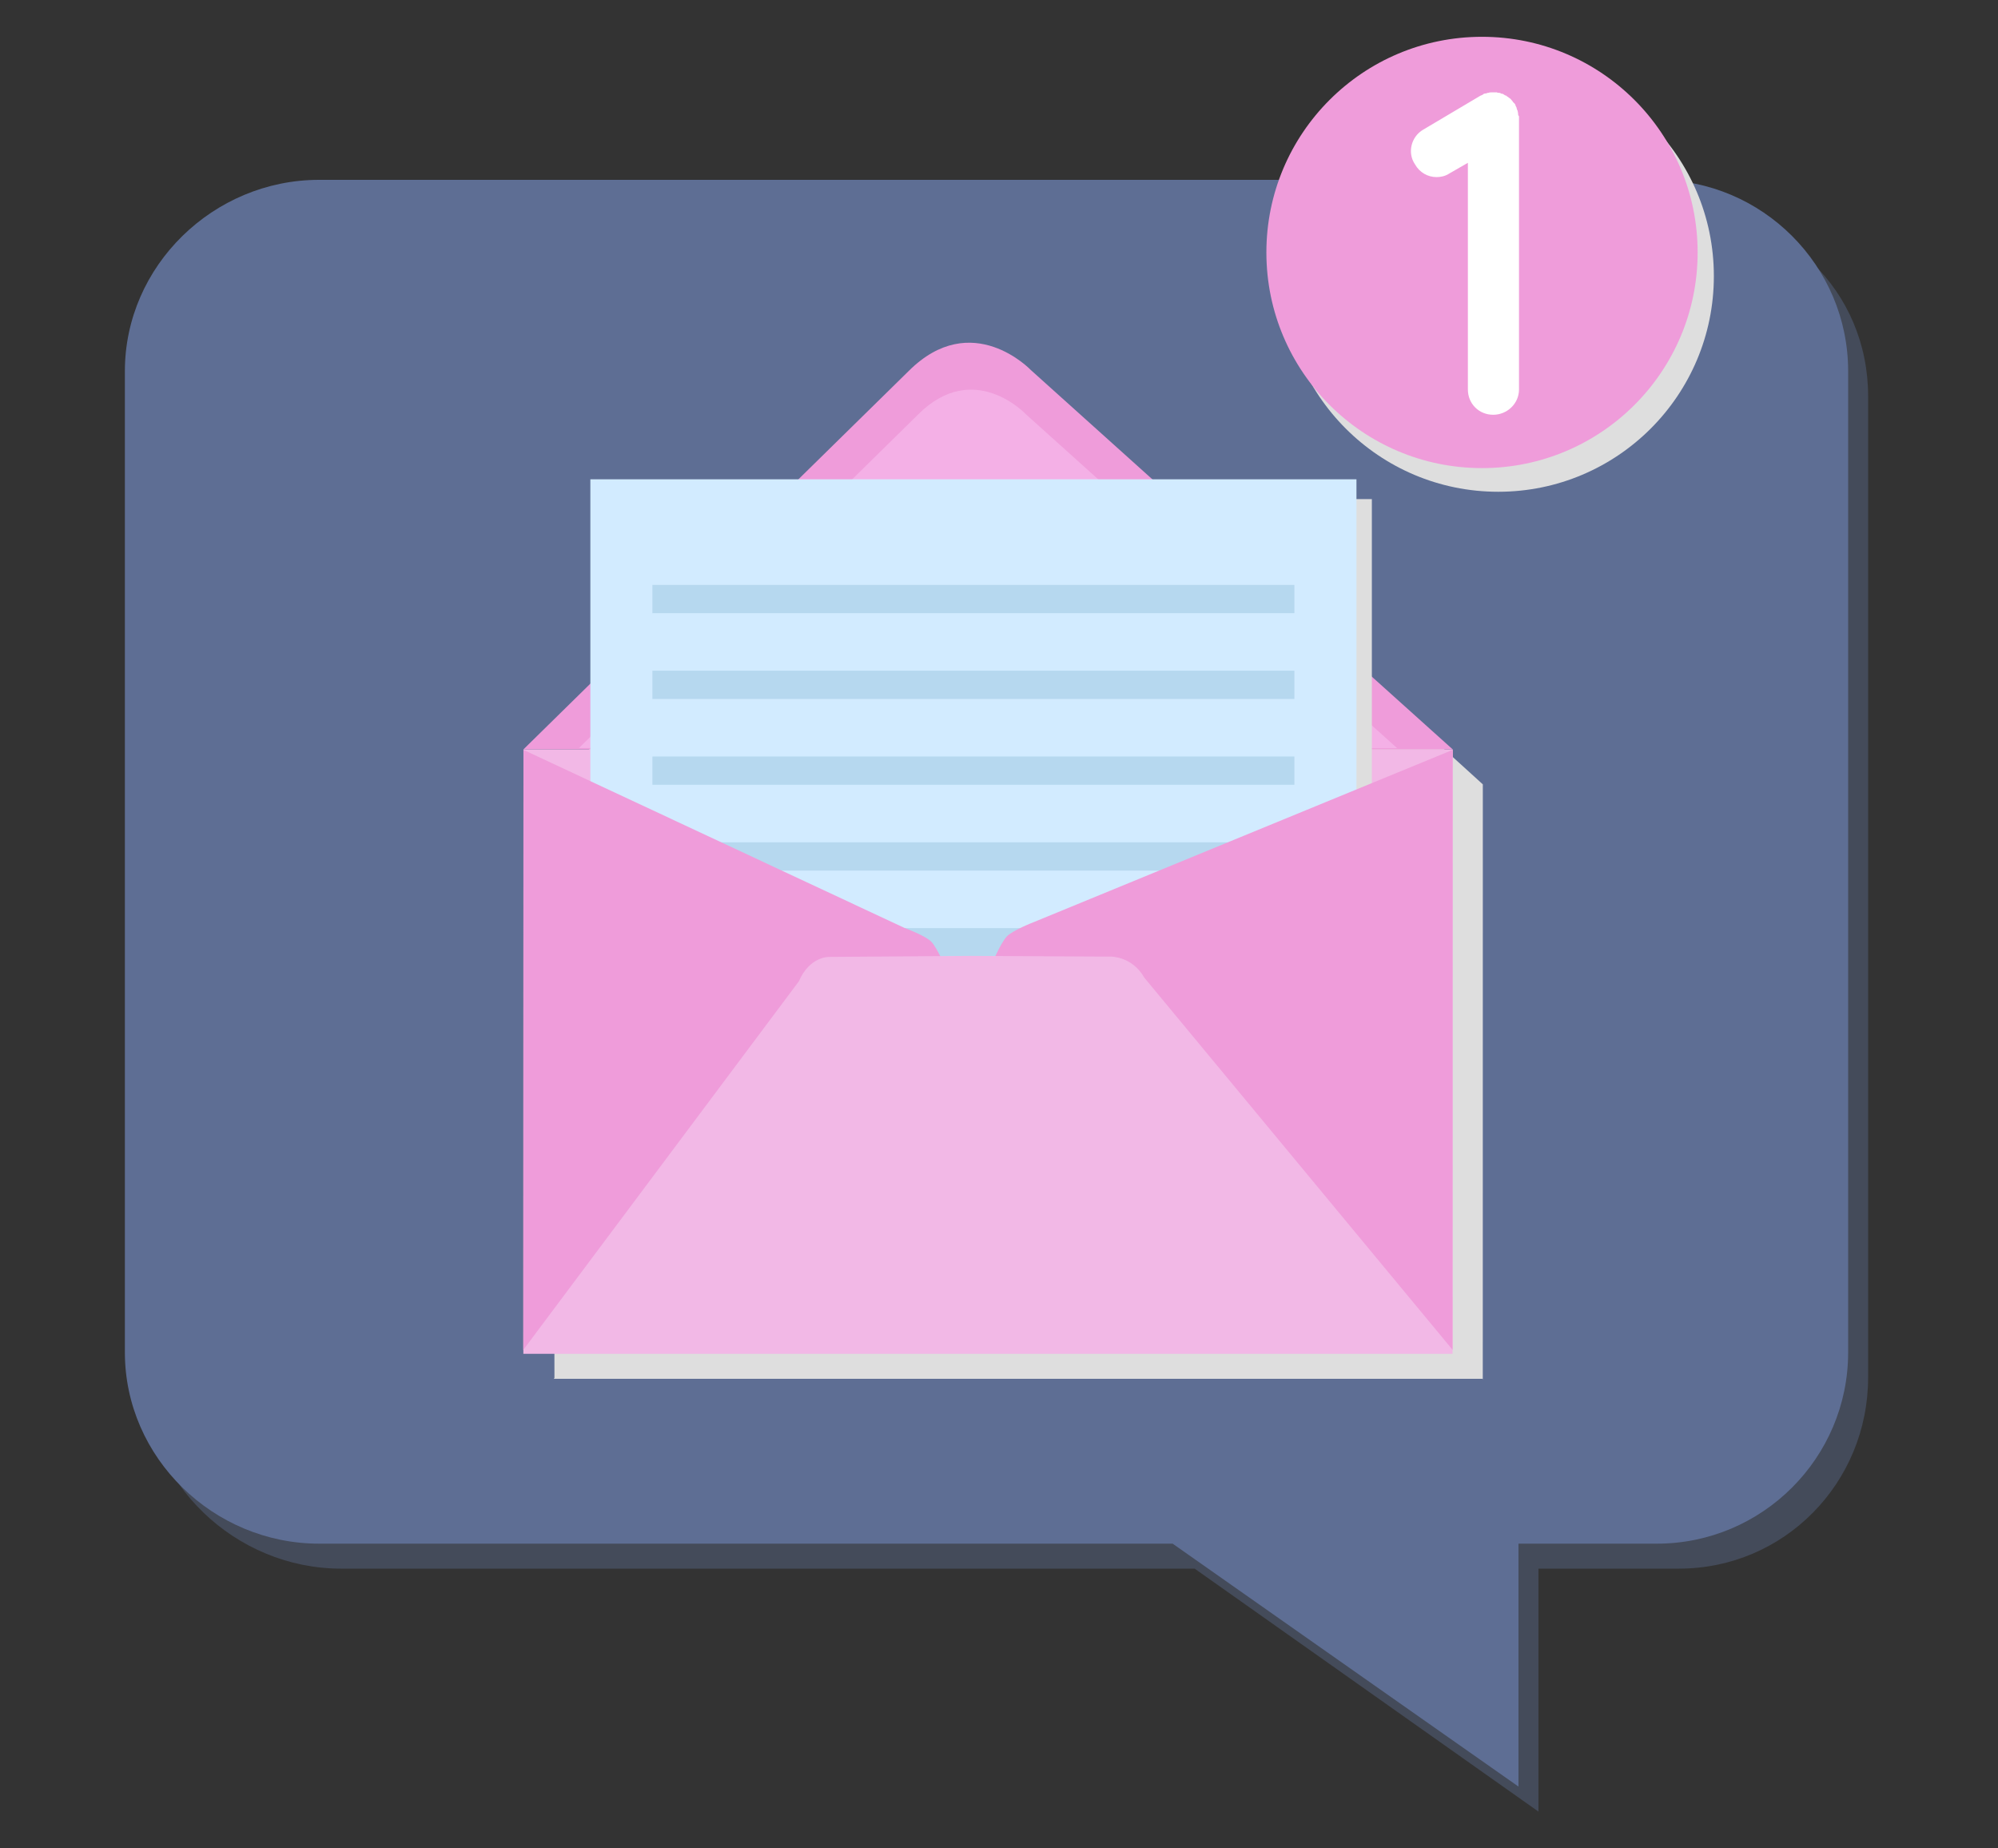 <?xml version="1.0" encoding="iso-8859-1"?>
<!-- Generator: Adobe Illustrator 16.0.0, SVG Export Plug-In . SVG Version: 6.00 Build 0)  -->
<!DOCTYPE svg PUBLIC "-//W3C//DTD SVG 1.1//EN" "http://www.w3.org/Graphics/SVG/1.1/DTD/svg11.dtd">
<svg version="1.1" id="Layer_1" xmlns="http://www.w3.org/2000/svg" xmlns:xlink="http://www.w3.org/1999/xlink" x="0px" y="0px"
	 width="400px" height="370px" viewBox="0 0 400 370" style="enable-background:new 0 0 400 370;" xml:space="preserve">
<rect x="0" y="0" width="400" height="370" fill="#333333" stroke="none"/>
<g>
	<path style="opacity:0.4;fill:#5E6E94;" d="M336.106,42H68.281C47.167,42,29,58.203,29,79.318v196.399
		C29,296.831,47.167,314,68.281,314h170.885L308,362.634V314h28.106C357.222,314,374,296.831,374,275.717V79.318
		C374,58.203,357.222,42,336.106,42z"/>
	<path style="fill:#5E6E94;" d="M331.703,36H63.877C42.763,36,25,53.192,25,74.307v196.399C25,291.82,42.763,309,63.877,309h170.884
		L304,357.623V309h27.703C352.817,309,370,291.82,370,270.706V74.307C370,53.192,352.817,36,331.703,36z"/>
	<g>
		<polygon style="fill:#EDA8B0;" points="104.776,270.196 290.804,270.196 290.824,150.105 104.798,150.105 		"/>
		<path style="fill:#DEDEDE;" d="M296.862,157h-0.007l-84.422-76.732c0,0-11.783-12.125-24.436,0.469L110.866,157h-0.01L111,275.942
			v-0.161v0.032L110.879,276h185.936l0.037,0.229L296.862,157z"/>
		<polygon style="fill:#F2B8E6;" points="104.798,150 104.776,271 290.804,271 290.824,150 		"/>
		<path style="fill:#EF9CDA;" d="M206.376,74.075c0,0-11.784-12.423-24.437,0.171L104.798,150h186.026L206.376,74.075z"/>
		<path style="fill:#F4B0E6;" d="M205.354,82.896c0,0-10.377-11.047-21.52,0.044l-67.937,66.803l163.827,0.031L205.354,82.896z"/>
		<rect x="121.271" y="99.906" style="fill:#DEDEDE;" width="153.375" height="130.475"/>
		<rect x="118.188" y="95.942" style="fill:#D2EBFF;" width="153.375" height="130.475"/>
		<rect x="130.613" y="117.082" style="fill:#B6D8EF;" width="128.525" height="5.66"/>
		<rect x="130.613" y="134.257" style="fill:#B6D8EF;" width="128.525" height="5.66"/>
		<rect x="130.613" y="151.434" style="fill:#B6D8EF;" width="128.525" height="5.658"/>
		<rect x="130.613" y="168.608" style="fill:#B6D8EF;" width="128.525" height="5.659"/>
		<rect x="130.613" y="185.784" style="fill:#B6D8EF;" width="128.525" height="5.659"/>
		<path style="fill:#EF9CDA;" d="M206.949,184.589c0,0-4.313,1.661-5.431,2.915c-2.524,2.849-6.643,15.208-6.643,15.208l8.588,8.146
			l87.34,59.339l0.021-120.091L206.949,184.589z"/>
		<g>
			<path style="fill:#F56C71;" d="M193.302,203.668L193.302,203.668C193.307,203.683,193.309,203.686,193.302,203.668z"/>
			<path style="fill:#EF9CDA;" d="M186.501,188.564c-1.129-1.246-5.469-2.839-5.469-2.839l-76.234-35.62l-0.021,120.091
				l80.029-58.259l8.495-8.27C193.154,203.27,188.791,191.096,186.501,188.564z"/>
		</g>
		<path style="fill:#F2B8E6;" d="M229.095,195.707c-2.395-4.241-6.615-4.217-6.615-4.217l-28.161-0.148l-0.23,0.002l-28.104,0.205
			c0,0-3.91-0.123-6.046,4.875l-55.162,73.772l90.11-0.328l95.917,0.328L229.095,195.707z"/>
	</g>
	<g>
		<circle style="fill:#DEDEDE;" cx="299.947" cy="55.271" r="43.168"/>
		<circle style="fill:#EF9CDA;" cx="296.698" cy="50.534" r="43.168"/>
		<g>
			<path style="fill:#FFFFFF;" d="M304.105,23.557v54.398c0,2.858-2.397,5.071-5.163,5.071c-2.859,0-5.072-2.213-5.072-5.071V32.592
				l-3.688,2.121c-0.83,0.553-1.752,0.738-2.582,0.738c-1.751,0-3.411-0.922-4.333-2.582c-1.567-2.305-0.738-5.532,1.659-6.916
				l11.341-6.73c0.092-0.092,0.277-0.092,0.369-0.185c0.185,0,0.276-0.184,0.461-0.276c0.185,0,0.368-0.093,0.553-0.093
				c0.093-0.092,0.277-0.092,0.369-0.092c0.186-0.092,0.461-0.092,0.646-0.092c0.092,0,0.184,0,0.277,0h0.092
				c0.276,0,0.46,0,0.646,0c0.092,0.092,0.276,0.092,0.368,0.092c0.277,0,0.369,0.092,0.553,0.185c0.093,0,0.276,0,0.369,0.092
				c0.276,0.184,0.369,0.277,0.554,0.277c0.092,0.092,0.185,0.184,0.368,0.276c0.092,0.093,0.277,0.185,0.369,0.277
				c0.185,0.092,0.276,0.276,0.368,0.369c0.094,0.092,0.186,0.184,0.277,0.369c0.092,0.092,0.276,0.277,0.368,0.369l0.093,0.184
				c0,0.093,0.093,0.185,0.093,0.277c0.092,0.184,0.184,0.276,0.184,0.461c0.092,0.185,0.092,0.369,0.185,0.46
				c0,0.185,0.092,0.37,0.092,0.461c0,0.277,0,0.461,0.186,0.646C304.105,23.372,304.105,23.465,304.105,23.557z"/>
		</g>
	</g>
</g>
</svg>
